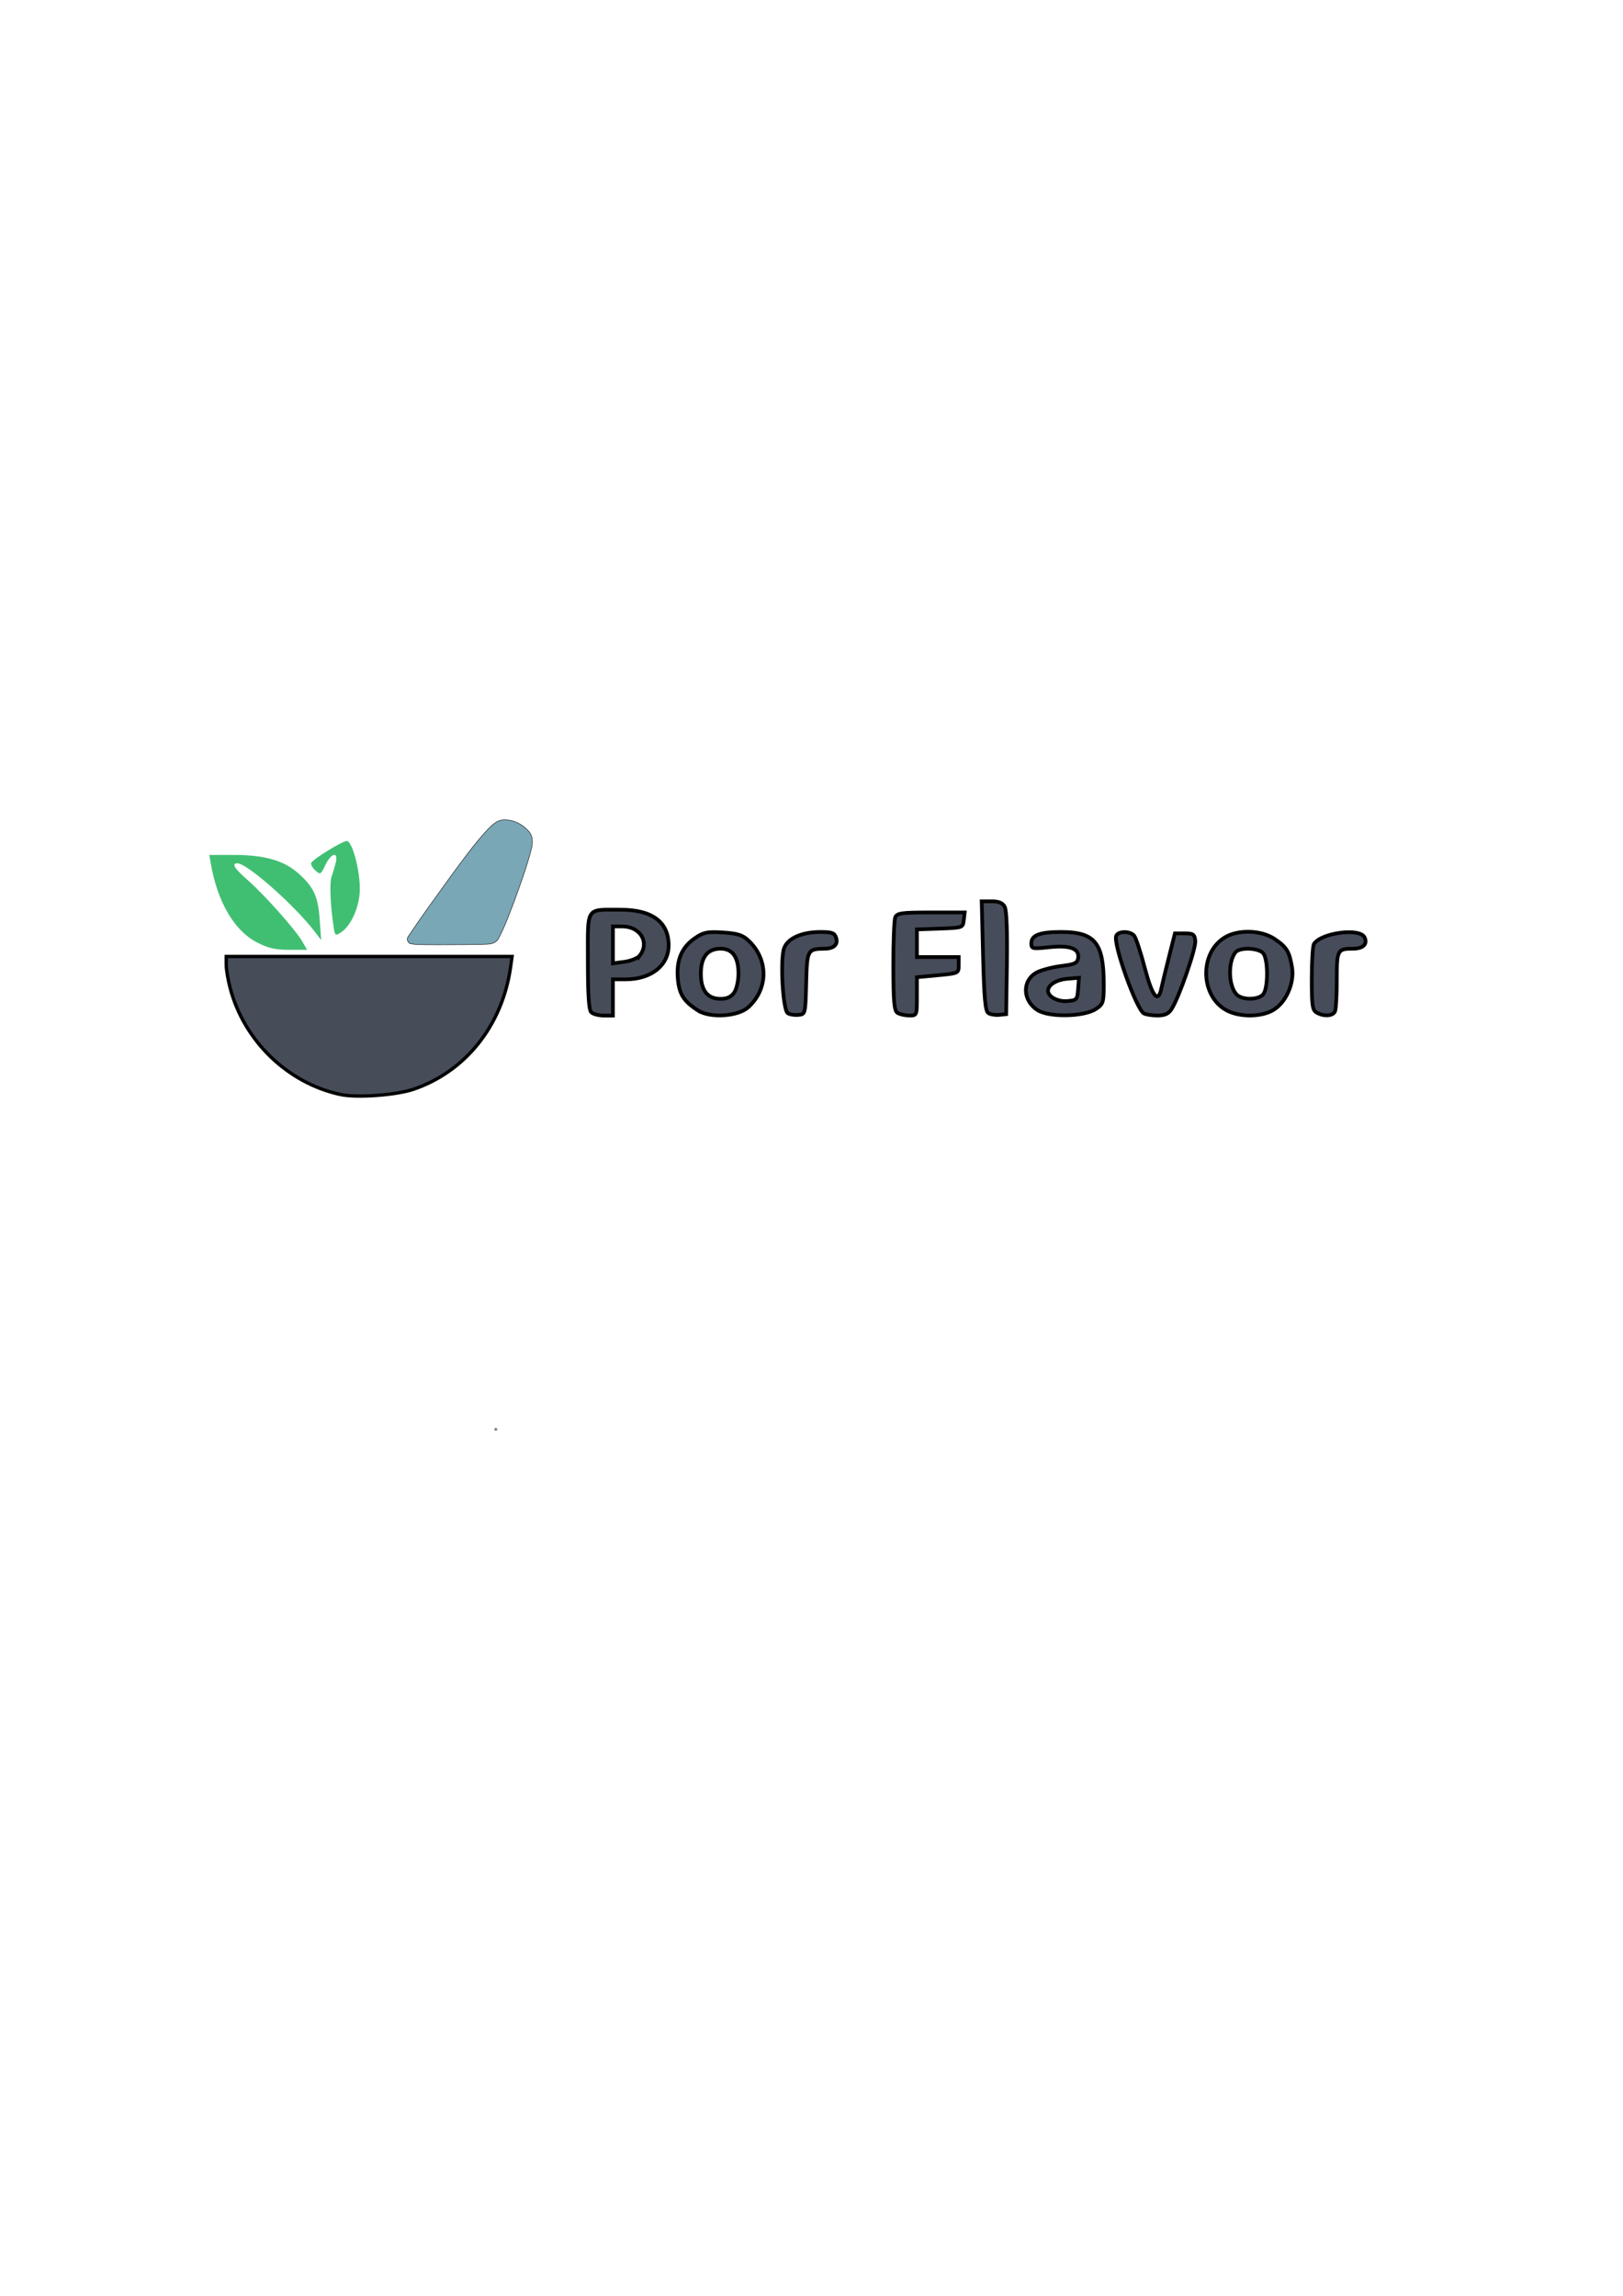 <?xml version="1.0" encoding="UTF-8" standalone="no"?>
<!-- Created with Inkscape (http://www.inkscape.org/) -->

<svg
   width="210mm"
   height="297mm"
   viewBox="0 0 210 297"
   version="1.1"
   id="svg5"
   inkscape:version="1.1 (c68e22c387, 2021-05-23)"
   sodipodi:docname="logo.svg"
   xmlns:inkscape="http://www.inkscape.org/namespaces/inkscape"
   xmlns:sodipodi="http://sodipodi.sourceforge.net/DTD/sodipodi-0.dtd"
   xmlns="http://www.w3.org/2000/svg"
   xmlns:svg="http://www.w3.org/2000/svg">
  <sodipodi:namedview
     id="namedview7"
     pagecolor="#ffffff"
     bordercolor="#999999"
     borderopacity="1"
     inkscape:pageshadow="0"
     inkscape:pageopacity="0"
     inkscape:pagecheckerboard="0"
     inkscape:document-units="mm"
     showgrid="false"
     showguides="false"
     inkscape:zoom="1.4681257"
     inkscape:cx="586.12147"
     inkscape:cy="575.90437"
     inkscape:window-width="1920"
     inkscape:window-height="1013"
     inkscape:window-x="-9"
     inkscape:window-y="-9"
     inkscape:window-maximized="1"
     inkscape:current-layer="layer1" />
  <defs
     id="defs2" />
  <g
     inkscape:label="Layer 1"
     inkscape:groupmode="layer"
     id="layer1">
    <path
       style="fill:#464c58;fill-opacity:1;stroke:#000000;stroke-width:0.433"
       d="m 44.03,141.59 c -6.832,-1.485 -12.473,-6.945 -14.259,-13.801 -0.275,-1.057 -0.501,-2.402 -0.501,-2.989 v -1.067 h 18.494 18.494 l -0.194,1.379 c -1.06,7.524 -5.809,13.5 -12.555,15.8 -2.265,0.772 -7.368,1.138 -9.48,0.679 z"
       id="path2900" />
    <g
       id="path24826"
       transform="matrix(0.265,0,0,0.265,0.529,1.058)">
      <path
         style="color:#000000;fill:#40bf72;stroke-width:1.816;-inkscape-stroke:none"
         d="m 123.235,455.935 c -10.865,-5.676 -19.056,-19.706 -22.268,-38.142 l -0.771,-4.427 H 112.175 c 15.101,0 24.608,2.749 31.715,9.17 7.418,6.702 9.423,11.133 10.229,22.605 l 0.686,9.774 -3.114,-4.087 c -9.758,-12.807 -33.036,-33.376 -37.773,-33.376 -3.001,0 -1.435,2.575 4.941,8.126 7.944,6.915 23.304,24.14 26.642,29.875 l 2.461,4.23 h -8.776 c -6.928,0 -10.287,-0.789 -15.951,-3.748 z"
         id="path55463" />
    </g>
    <g
       id="path24865"
       transform="matrix(0.265,0,0,0.265,0,1.058)">
      <path
         style="color:#000000;fill:#40bf72;stroke-width:1.816;-inkscape-stroke:none"
         d="m 162.905,448.556 c -1.615,-10.607 -2.072,-21.73 -1.012,-24.606 0.627,-1.7 1.547,-4.777 2.046,-6.838 1.361,-5.626 -2.23,-4.789 -5.078,1.183 -2.27,4.761 -2.441,4.848 -4.988,2.542 -1.451,-1.313 -2.278,-2.969 -1.838,-3.68 1.288,-2.084 15.173,-10.603 17.282,-10.603 2.606,0 6.375,13.818 6.375,23.374 0,8.368 -4.09,17.85 -9.147,21.208 -2.801,1.86 -2.983,1.731 -3.64,-2.581 z"
         id="path55471" />
    </g>
    <path
       style="fill:#464c58;fill-opacity:1;stroke:#000000;stroke-width:0.481"
       d="m 76.496,130.947 c -0.303,-0.303 -0.433,-2.289 -0.433,-6.626 0,-7.17 -0.35,-6.625 4.253,-6.633 4.051,-0.008 6.2,1.586 6.2,4.598 0,2.619 -2.264,4.408 -5.575,4.408 h -1.634 v 2.343 2.343 h -1.189 c -0.654,0 -1.384,-0.195 -1.622,-0.433 z m 6.313,-7.362 c 1.264,-1.728 0.016,-3.74 -2.32,-3.74 h -1.181 v 2.39 2.39 l 1.519,-0.204 c 0.84,-0.113 1.726,-0.487 1.982,-0.837 z"
       id="path26347" />
    <path
       style="fill:#464c59;fill-opacity:1;stroke:#000000;stroke-width:0.481"
       d="m 90.324,130.73 c -1.87,-1.192 -2.454,-2.12 -2.624,-4.172 -0.198,-2.385 0.517,-4.037 2.26,-5.223 1.078,-0.734 1.581,-0.833 3.591,-0.705 1.858,0.118 2.531,0.33 3.284,1.034 2.604,2.433 2.61,6.222 0.012,8.618 -1.321,1.218 -4.925,1.466 -6.523,0.448 z m 4.665,-2.314 c 0.309,-0.441 0.561,-1.54 0.561,-2.443 0,-2.163 -0.769,-3.244 -2.307,-3.244 -1.699,0 -2.558,1.089 -2.558,3.244 0,2.155 0.859,3.244 2.558,3.244 0.816,0 1.36,-0.249 1.746,-0.801 z"
       id="path26386" />
    <path
       style="fill:#464c59;fill-opacity:1;stroke:#000000;stroke-width:0.481"
       d="m 101.928,131.072 c -0.646,-0.421 -1.006,-7.054 -0.459,-8.45 0.495,-1.264 2.3,-2.055 4.689,-2.055 1.508,0 1.828,0.12 2.033,0.766 0.269,0.848 -0.285,1.379 -1.456,1.396 -2.269,0.033 -2.312,0.112 -2.422,4.455 -0.101,3.988 -0.108,4.017 -1.003,4.109 -0.496,0.051 -1.118,-0.048 -1.383,-0.221 z"
       id="path26425" />
    <path
       style="fill:#464c59;fill-opacity:1;stroke:#000000;stroke-width:0.481"
       d="m 116.129,131.033 c -0.429,-0.271 -0.532,-1.421 -0.541,-6.032 -0.006,-3.133 0.106,-5.981 0.248,-6.328 0.227,-0.552 0.806,-0.631 4.62,-0.631 h 4.361 l -0.114,0.991 c -0.113,0.982 -0.141,0.992 -3.088,1.096 l -2.974,0.105 v 1.788 1.788 h 2.703 2.703 v 1.051 c 0,1.045 -0.015,1.052 -2.703,1.304 l -2.703,0.253 v 2.481 c 0,2.467 -0.005,2.481 -0.991,2.475 -0.545,-0.003 -1.23,-0.156 -1.521,-0.341 z"
       id="path26464" />
    <path
       style="fill:#464c59;fill-opacity:1;stroke:#000000;stroke-width:0.481"
       d="m 127.881,131.058 c -0.392,-0.255 -0.543,-1.891 -0.681,-7.392 l -0.177,-7.065 h 1.299 c 0.925,0 1.409,0.205 1.68,0.712 0.239,0.447 0.345,3.166 0.283,7.299 l -0.098,6.586 -0.901,0.093 c -0.496,0.051 -1.128,-0.054 -1.404,-0.234 z"
       id="path26503" />
    <path
       style="fill:#464c59;fill-opacity:1;stroke:#000000;stroke-width:0.481"
       d="m 134.263,130.688 c -1.996,-1.251 -2.042,-3.891 -0.085,-4.903 0.597,-0.309 2.014,-0.677 3.149,-0.818 1.75,-0.218 2.08,-0.376 2.175,-1.043 0.173,-1.218 -1.063,-1.673 -3.762,-1.384 -2.154,0.231 -2.297,0.2 -2.297,-0.491 0,-1.071 1.071,-1.483 3.851,-1.482 4.375,0.002 5.514,1.389 5.518,6.715 0.002,2.405 -0.062,2.615 -0.989,3.235 -1.531,1.025 -6.034,1.126 -7.559,0.17 z m 5.234,-2.744 0.107,-1.453 -1.549,0.134 c -1.379,0.119 -2.45,0.798 -2.45,1.553 0,0.751 1.265,1.429 2.478,1.328 1.247,-0.104 1.312,-0.175 1.414,-1.562 z"
       id="path26542" />
    <path
       style="fill:#464c59;fill-opacity:1;stroke:#000000;stroke-width:0.481"
       d="m 147.987,131.091 c -0.998,-0.634 -3.966,-8.975 -3.566,-10.019 0.248,-0.645 1.805,-0.659 2.334,-0.02 0.222,0.267 0.835,2.133 1.362,4.145 0.98,3.74 1.733,4.673 2.152,2.668 0.114,-0.545 0.556,-2.37 0.982,-4.055 l 0.775,-3.064 h 1.262 c 1.096,0 1.276,0.125 1.372,0.953 0.113,0.976 -2.118,7.391 -3.082,8.862 -0.396,0.604 -0.878,0.816 -1.846,0.812 -0.721,-0.003 -1.506,-0.13 -1.746,-0.283 z"
       id="path26581" />
    <path
       style="fill:#464c59;fill-opacity:1;stroke:#000000;stroke-width:0.481"
       d="m 158.713,130.708 c -3.413,-1.825 -3.559,-7.416 -0.247,-9.435 1.735,-1.058 4.752,-0.964 6.468,0.202 1.561,1.061 1.902,1.619 2.241,3.663 0.334,2.017 -0.748,4.506 -2.394,5.51 -1.548,0.943 -4.363,0.971 -6.067,0.06 z m 4.737,-2.087 c 0.653,-0.787 0.653,-4.508 0,-5.296 -0.59,-0.71 -3.026,-0.808 -3.577,-0.143 -1.02,1.229 -0.935,4.401 0.147,5.483 0.734,0.734 2.807,0.707 3.43,-0.044 z"
       id="path26620" />
    <path
       style="fill:#464c59;fill-opacity:1;stroke:#000000;stroke-width:0.481"
       d="m 170.354,130.99 c -0.542,-0.316 -0.63,-0.936 -0.625,-4.404 0.003,-2.22 0.13,-4.233 0.283,-4.474 0.911,-1.434 5.876,-2.103 6.53,-0.88 0.464,0.867 -0.149,1.497 -1.455,1.497 -2.041,0 -2.12,0.147 -2.12,3.974 0,1.945 -0.099,3.793 -0.219,4.106 -0.247,0.643 -1.446,0.733 -2.394,0.181 z"
       id="path26659" />
    <circle
       id="path71094"
       style="fill:#000000;stroke:#000000;stroke-width:0.265"
       cx="64.158"
       cy="184.904"
       r="0.032" />
    <path
       style="fill:#79a7b6;fill-opacity:1;stroke:#000000;stroke-width:0.908"
       d=""
       id="path74324"
       transform="scale(0.265)" />
    <path
       style="fill:#79a7b6;fill-opacity:1;stroke:#000000;stroke-width:0.908"
       d=""
       id="path74363"
       transform="scale(0.265)" />
    <path
       style="fill:#79a7b6;fill-opacity:1;stroke:#000000;stroke-width:0.908"
       d=""
       id="path74402"
       transform="scale(0.265)" />
    <path
       style="fill:#79a7b6;fill-opacity:1;stroke:#000000;stroke-width:0.227"
       d=""
       id="path74663"
       transform="scale(0.265)" />
    <path
       style="fill:#79a7b6;fill-opacity:1;stroke:#000000;stroke-width:0.06"
       d="m 65.131,106.072 c -0.87,0.018 -1.504,0.715 -2.078,1.285 -1.769,1.918 -3.28,4.052 -4.831,6.145 -1.815,2.516 -3.647,5.023 -5.371,7.604 -0.298,0.336 -0.116,0.92 0.335,0.996 1.151,0.165 2.322,0.09 3.481,0.115 2.154,-0.013 4.311,0.014 6.464,-0.076 0.549,-0.026 1.146,-0.235 1.392,-0.769 0.824,-1.552 1.41,-3.217 2.041,-4.854 0.82,-2.267 1.658,-4.538 2.234,-6.882 0.157,-0.718 0.134,-1.563 -0.412,-2.119 -0.808,-0.923 -2.015,-1.517 -3.256,-1.445 z"
       id="path75435" />
  </g>
</svg>
